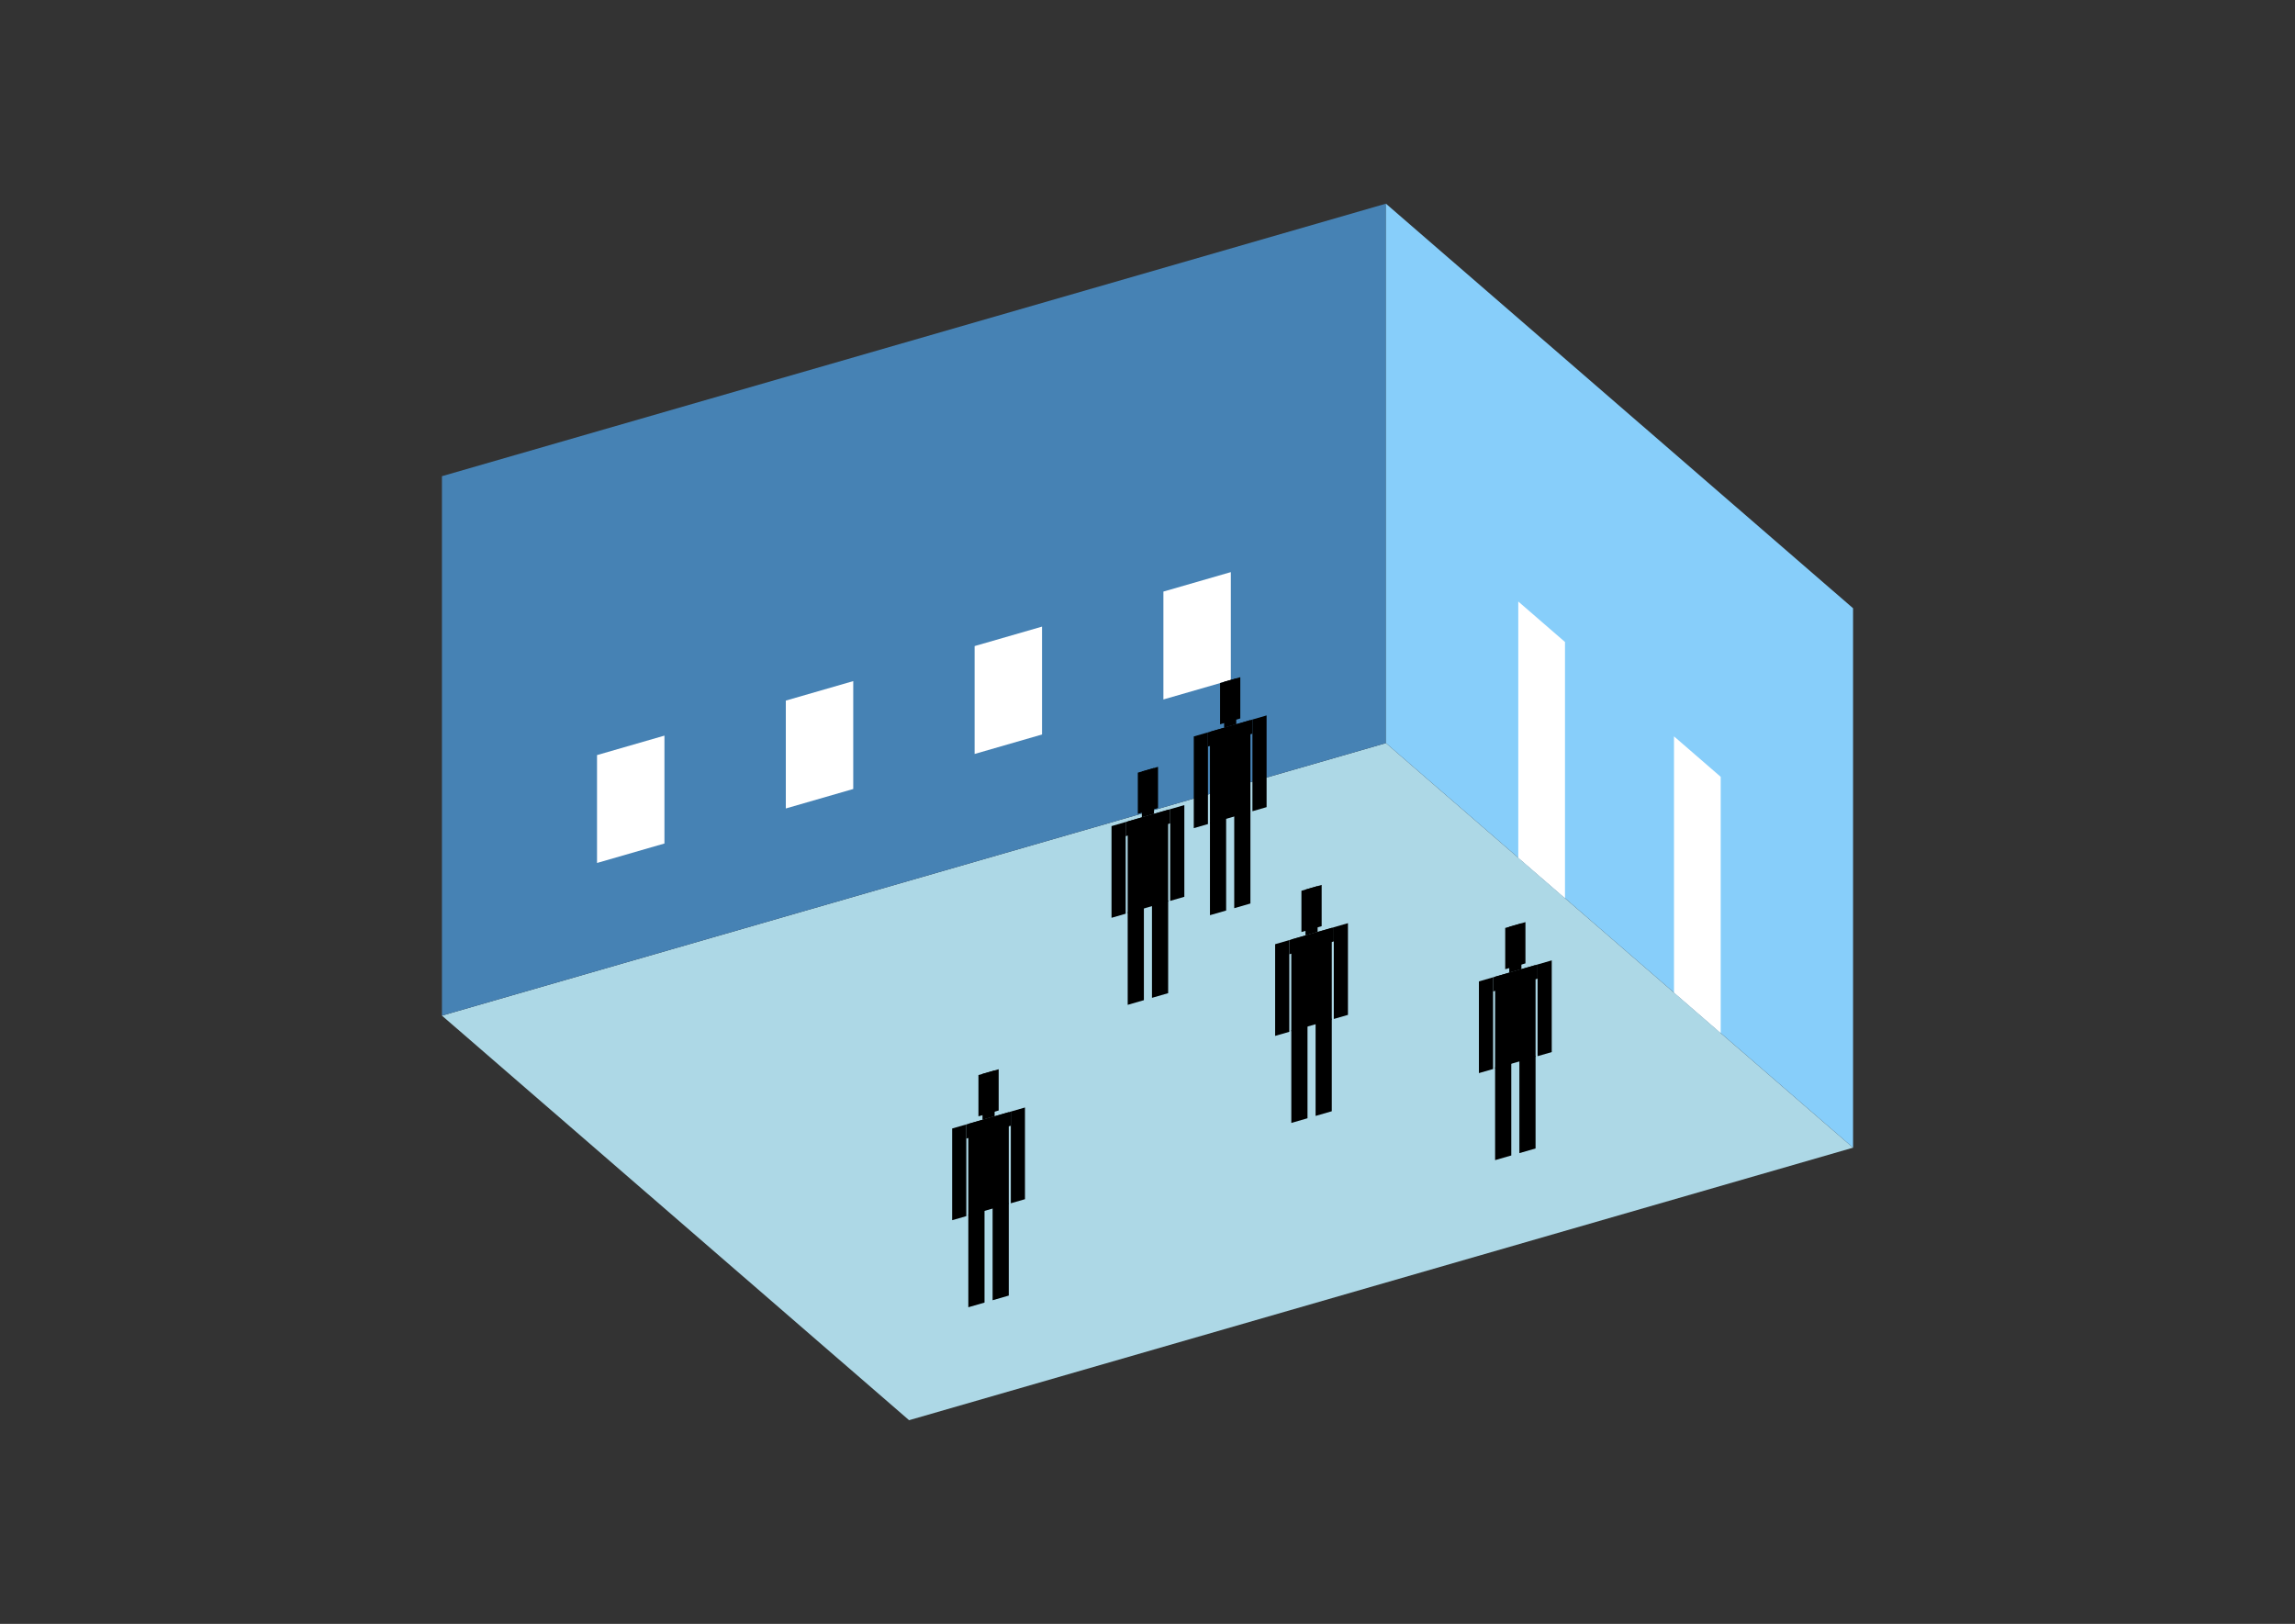 <?xml version="1.0" encoding="UTF-8"?>
<svg
  xmlns="http://www.w3.org/2000/svg"
  width="848"
  height="600"
  style="background-color:white"
>
  <rect width="100%" height="100%" fill="#333333" stroke="none"/>
  <polygon fill="lightblue" points="335.906,524.744 163.295,375.259 512.094,274.569 684.705,424.055" />
  <polygon fill="steelblue" points="163.295,375.259 163.295,175.945 512.094,75.256 512.094,274.569" />
  <polygon fill="lightskyblue" points="684.705,424.055 684.705,224.741 512.094,75.256 512.094,274.569" />
  <polygon fill="white" points="578.262,331.872 578.262,237.198 561.001,222.25 561.001,316.924" />
  <polygon fill="white" points="635.799,381.701 635.799,287.027 618.538,272.078 618.538,366.752" />
  <polygon fill="white" points="220.598,318.854 220.598,278.992 245.512,271.8 245.512,311.662" />
  <polygon fill="white" points="290.358,298.716 290.358,258.854 315.272,251.662 315.272,291.524" />
  <polygon fill="white" points="360.117,278.579 360.117,238.716 385.032,231.524 385.032,271.386" />
  <polygon fill="white" points="429.877,258.441 429.877,218.578 454.791,211.386 454.791,251.248" />
  <polygon fill="hsl(360.0,50.0%,72.092%)" points="447.077,338.15 447.077,303.928 453.057,302.202 453.057,336.424" />
  <polygon fill="hsl(360.0,50.0%,72.092%)" points="462.026,333.835 462.026,299.612 456.046,301.338 456.046,335.561" />
  <polygon fill="hsl(360.0,50.0%,72.092%)" points="441.098,305.993 441.098,272.109 446.33,270.599 446.33,304.482" />
  <polygon fill="hsl(360.0,50.0%,72.092%)" points="462.773,299.735 462.773,265.852 468.005,264.342 468.005,298.225" />
  <polygon fill="hsl(360.0,50.0%,72.092%)" points="446.33,275.831 446.33,270.599 462.773,265.852 462.773,271.084" />
  <polygon fill="hsl(360.0,50.0%,72.092%)" points="447.077,304.266 447.077,270.383 462.026,266.068 462.026,299.951" />
  <polygon fill="hsl(360.0,50.0%,72.092%)" points="450.814,267.61 450.814,252.363 458.289,250.205 458.289,265.453" />
  <polygon fill="hsl(360.0,50.0%,72.092%)" points="452.309,268.873 452.309,251.931 456.794,250.637 456.794,267.578" />
  <polygon fill="hsl(360.0,50.0%,65.983%)" points="416.684,371.274 416.684,337.052 422.664,335.326 422.664,369.548" />
  <polygon fill="hsl(360.0,50.0%,65.983%)" points="431.633,366.959 431.633,332.737 425.653,334.463 425.653,368.685" />
  <polygon fill="hsl(360.0,50.0%,65.983%)" points="410.705,339.117 410.705,305.234 415.937,303.723 415.937,337.607" />
  <polygon fill="hsl(360.0,50.0%,65.983%)" points="432.38,332.86 432.38,298.977 437.612,297.466 437.612,331.35" />
  <polygon fill="hsl(360.0,50.0%,65.983%)" points="415.937,308.955 415.937,303.723 432.38,298.977 432.38,304.209" />
  <polygon fill="hsl(360.0,50.0%,65.983%)" points="416.684,337.391 416.684,303.508 431.633,299.192 431.633,333.076" />
  <polygon fill="hsl(360.0,50.0%,65.983%)" points="420.421,300.735 420.421,285.487 427.896,283.329 427.896,298.577" />
  <polygon fill="hsl(360.0,50.0%,65.983%)" points="421.916,301.997 421.916,285.056 426.401,283.761 426.401,300.703" />
  <polygon fill="hsl(360.0,50.0%,50.66%)" points="477.14,414.906 477.14,380.684 483.12,378.958 483.12,413.18" />
  <polygon fill="hsl(360.0,50.0%,50.66%)" points="492.089,410.591 492.089,376.369 486.109,378.095 486.109,412.317" />
  <polygon fill="hsl(360.0,50.0%,50.66%)" points="471.161,382.749 471.161,348.866 476.393,347.356 476.393,381.239" />
  <polygon fill="hsl(360.0,50.0%,50.66%)" points="492.836,376.492 492.836,342.609 498.068,341.098 498.068,374.982" />
  <polygon fill="hsl(360.0,50.0%,50.66%)" points="476.393,352.588 476.393,347.356 492.836,342.609 492.836,347.841" />
  <polygon fill="hsl(360.0,50.0%,50.66%)" points="477.14,381.023 477.14,347.14 492.089,342.824 492.089,376.708" />
  <polygon fill="hsl(360.0,50.0%,50.66%)" points="480.877,344.367 480.877,329.119 488.352,326.962 488.352,342.209" />
  <polygon fill="hsl(360.0,50.0%,50.66%)" points="482.372,345.629 482.372,328.688 486.857,327.393 486.857,344.335" />
  <polygon fill="hsl(360.0,50.0%,42.218%)" points="357.798,483.01 357.798,448.787 363.777,447.061 363.777,481.284" />
  <polygon fill="hsl(360.0,50.0%,42.218%)" points="372.746,478.694 372.746,444.472 366.767,446.198 366.767,480.421" />
  <polygon fill="hsl(360.0,50.0%,42.218%)" points="351.818,450.852 351.818,416.969 357.05,415.459 357.05,449.342" />
  <polygon fill="hsl(360.0,50.0%,42.218%)" points="373.494,444.595 373.494,410.712 378.726,409.202 378.726,443.085" />
  <polygon fill="hsl(360.0,50.0%,42.218%)" points="357.05,420.691 357.05,415.459 373.494,410.712 373.494,415.944" />
  <polygon fill="hsl(360.0,50.0%,42.218%)" points="357.798,449.126 357.798,415.243 372.746,410.928 372.746,444.811" />
  <polygon fill="hsl(360.0,50.0%,42.218%)" points="361.535,412.47 361.535,397.222 369.009,395.065 369.009,410.312" />
  <polygon fill="hsl(360.0,50.0%,42.218%)" points="363.03,413.733 363.03,396.791 367.514,395.496 367.514,412.438" />
  <polygon fill="hsl(360.0,50.0%,41.758%)" points="552.44,428.654 552.44,394.431 558.419,392.705 558.419,426.927" />
  <polygon fill="hsl(360.0,50.0%,41.758%)" points="567.389,424.338 567.389,390.116 561.409,391.842 561.409,426.064" />
  <polygon fill="hsl(360.0,50.0%,41.758%)" points="546.461,396.496 546.461,362.613 551.693,361.103 551.693,394.986" />
  <polygon fill="hsl(360.0,50.0%,41.758%)" points="568.136,390.239 568.136,356.356 573.368,354.845 573.368,388.729" />
  <polygon fill="hsl(360.0,50.0%,41.758%)" points="551.693,366.335 551.693,361.103 568.136,356.356 568.136,361.588" />
  <polygon fill="hsl(360.0,50.0%,41.758%)" points="552.44,394.77 552.44,360.887 567.389,356.572 567.389,390.455" />
  <polygon fill="hsl(360.0,50.0%,41.758%)" points="556.177,358.114 556.177,342.866 563.651,340.709 563.651,355.956" />
  <polygon fill="hsl(360.0,50.0%,41.758%)" points="557.672,359.377 557.672,342.435 562.157,341.14 562.157,358.082" />
</svg>
